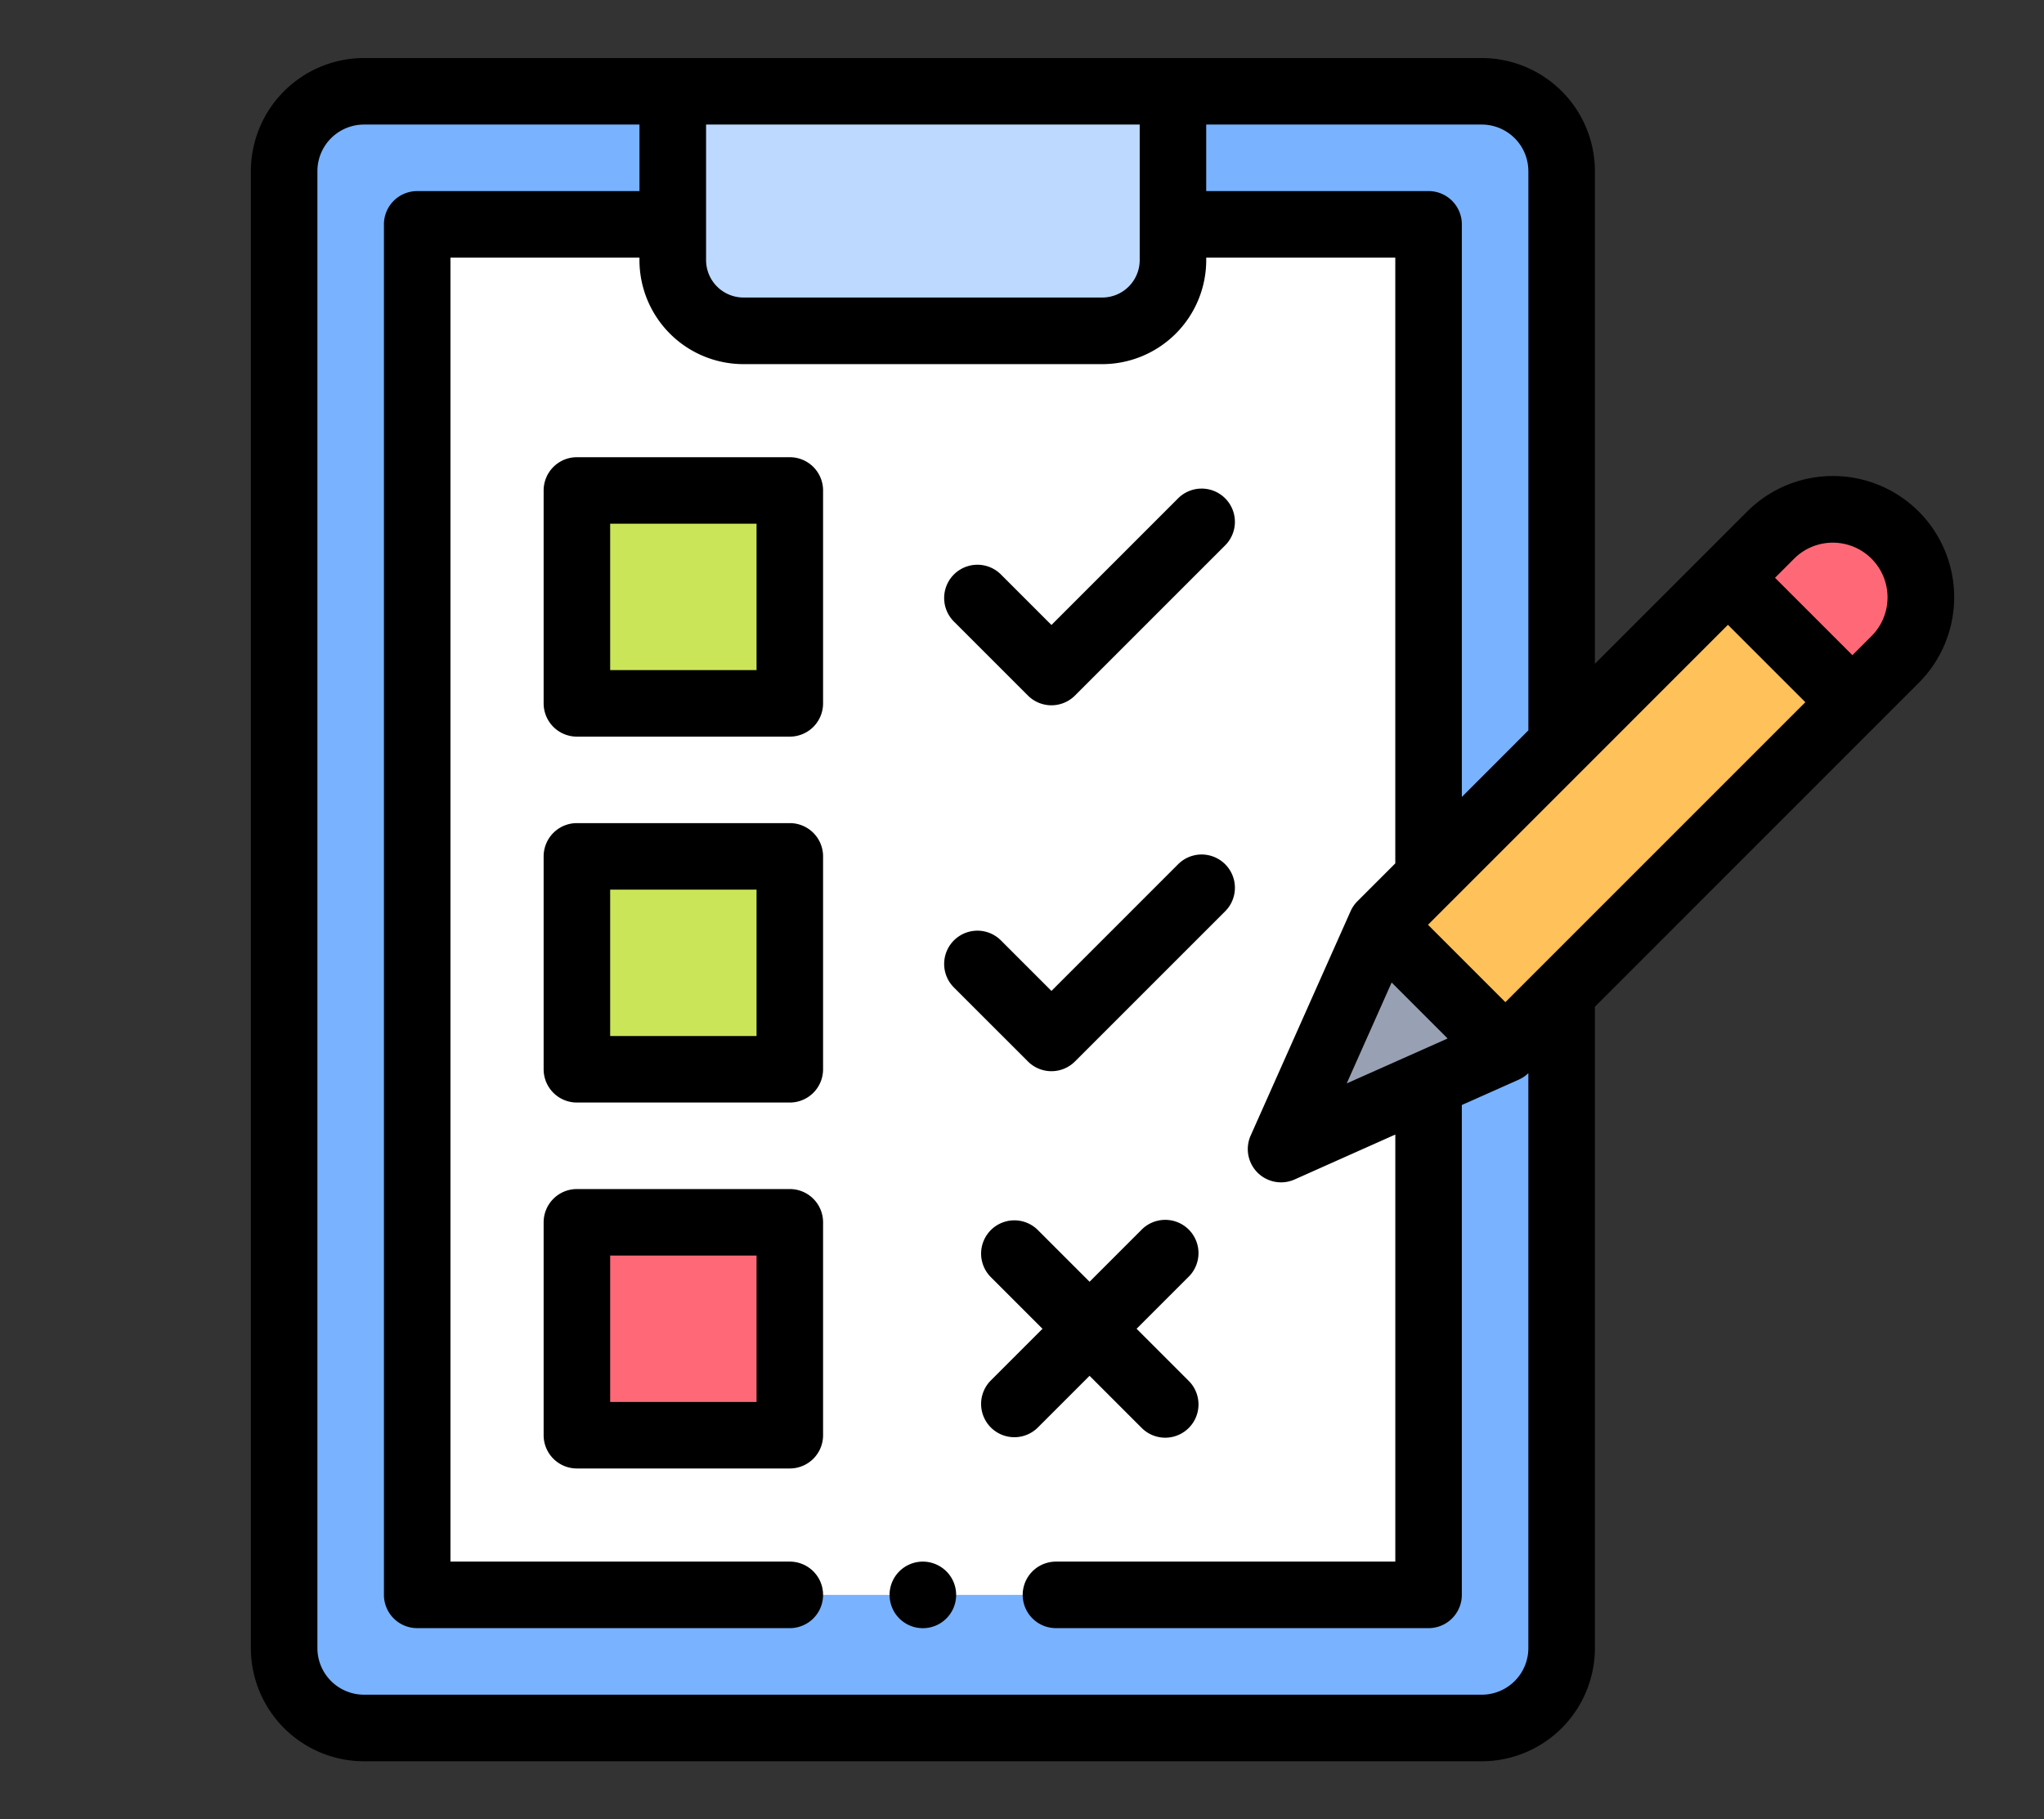 <svg xmlns="http://www.w3.org/2000/svg" xmlns:xlink="http://www.w3.org/1999/xlink" width="91" height="81" viewBox="0 0 91 81"><rect x="0" y="0" width="91" height="81" fill="#333333" stroke="none"/><defs><clipPath id="a"><rect width="91" height="81" transform="translate(-3551 -6996)" fill="#fff" stroke="#707070" stroke-width="1"/></clipPath></defs><g transform="translate(3551 6996)" clip-path="url(#a)"><g transform="translate(-3539.831 -6993.416)"><path d="M13.555,10H63.32a3.555,3.555,0,0,1,3.555,3.555V79.317a3.555,3.555,0,0,1-3.555,3.555H13.555A3.555,3.555,0,0,1,10,79.317V13.555A3.555,3.555,0,0,1,13.555,10Zm0,0" transform="translate(-8.519 -8.519)" fill="#79b2ff"/><path d="M84.115,50H95.026v61.022H50V50H60.911" transform="translate(-42.595 -42.595)" fill="#fff"/><path d="M129.979,20.664h15.971a3.147,3.147,0,0,0,3.147-3.147V10H126.832v7.517A3.148,3.148,0,0,0,129.979,20.664Zm0,0" transform="translate(-108.047 -8.519)" fill="#ff6977"/><path d="M129.979,20.664h15.971a3.147,3.147,0,0,0,3.147-3.147V10H126.832v7.517A3.148,3.148,0,0,0,129.979,20.664Zm0,0" transform="translate(-108.047 -8.519)" fill="#bdd9ff"/><path d="M314.111,154.146l17.354-17.354a3.917,3.917,0,1,1,5.54,5.54L319.65,159.686l-9.986,4.446Zm0,0" transform="translate(-263.8 -115.555)" fill="#ffc15a"/><path d="M319.65,266.1l-5.54-5.54-4.446,9.985Zm0,0" transform="translate(-263.799 -221.967)" fill="#98a1b3"/><path d="M449.532,144.236l1.9-1.9a3.917,3.917,0,0,0-5.54-5.54l-1.9,1.9Zm0,0" transform="translate(-378.232 -115.554)" fill="#ff6977"/><path d="M98,130h9.479v9.479H98Zm0,0" transform="translate(-83.485 -110.746)" fill="#cbe558"/><path d="M98,240h9.479v9.479H98Zm0,0" transform="translate(-83.485 -204.454)" fill="#cbe558"/><path d="M98,350h9.479v9.479H98Zm0,0" transform="translate(-83.485 -298.161)" fill="#ff6977"/><path d="M193.481,452a1.482,1.482,0,1,0,1.047.434A1.493,1.493,0,0,0,193.481,452Zm0,0" transform="translate(-163.563 -385.054)"/><path d="M74.252,20.19a5.4,5.4,0,0,0-7.634,0l-6.781,6.781V5.035A5.042,5.042,0,0,0,54.8,0H5.036A5.042,5.042,0,0,0,0,5.035V70.8a5.042,5.042,0,0,0,5.036,5.036H54.8A5.042,5.042,0,0,0,59.837,70.8V42.24L74.252,27.824a5.4,5.4,0,0,0,0-7.634ZM56.875,5.035v24.9L53.913,32.9V7.405a1.481,1.481,0,0,0-1.481-1.481h-9.9V2.962H54.8a2.076,2.076,0,0,1,2.074,2.074ZM48.788,45.654l2-4.492,2.492,2.492ZM39.571,2.962V9A1.668,1.668,0,0,1,37.9,10.663H21.932A1.668,1.668,0,0,1,20.266,9V2.962ZM54.8,72.871H5.036A2.076,2.076,0,0,1,2.962,70.8V5.035A2.076,2.076,0,0,1,5.036,2.962H17.3V5.924h-9.9A1.481,1.481,0,0,0,5.924,7.405V68.427a1.481,1.481,0,0,0,1.481,1.481H23.994a1.481,1.481,0,0,0,0-2.962H8.886V8.886H17.3V9a4.634,4.634,0,0,0,4.629,4.629H37.9A4.634,4.634,0,0,0,42.533,9V8.886H50.95V35.858l-1.687,1.687a1.5,1.5,0,0,0-.305.445l-4.446,9.985a1.481,1.481,0,0,0,1.956,1.956l4.483-2V66.946H35.843a1.481,1.481,0,0,0,0,2.962H52.431a1.481,1.481,0,0,0,1.481-1.481V46.615l2.54-1.131a1.477,1.477,0,0,0,.422-.285V70.8A2.076,2.076,0,0,1,54.8,72.871ZM66.637,31.25,55.851,42.037l-3.445-3.445L65.76,25.236l3.445,3.445Zm5.521-5.52-.857.857-3.445-3.445.857-.857a2.436,2.436,0,0,1,3.445,3.445Zm0,0"/><path d="M98.96,120H89.481A1.481,1.481,0,0,0,88,121.481v9.479a1.481,1.481,0,0,0,1.481,1.481H98.96a1.481,1.481,0,0,0,1.481-1.481v-9.479A1.481,1.481,0,0,0,98.96,120Zm-1.481,9.479H90.962v-6.517h6.517Zm0,0" transform="translate(-74.966 -102.227)"/><path d="M98.96,230H89.481A1.481,1.481,0,0,0,88,231.481v9.479a1.481,1.481,0,0,0,1.481,1.481H98.96a1.481,1.481,0,0,0,1.481-1.481v-9.479A1.481,1.481,0,0,0,98.96,230Zm-1.481,9.479H90.962v-6.517h6.517Zm0,0" transform="translate(-74.966 -195.935)"/><path d="M98.96,340H89.481A1.481,1.481,0,0,0,88,341.481v9.479a1.481,1.481,0,0,0,1.481,1.481H98.96a1.481,1.481,0,0,0,1.481-1.481v-9.479A1.481,1.481,0,0,0,98.96,340Zm-1.481,9.479H90.962v-6.517h6.517Zm0,0" transform="translate(-74.966 -289.642)"/><path d="M212.13,138.642a1.481,1.481,0,0,0,2.094,0l6.687-6.687a1.481,1.481,0,1,0-2.095-2.094l-5.639,5.639-2.248-2.248a1.481,1.481,0,0,0-2.095,2.094Zm0,0" transform="translate(-177.535 -110.257)"/><path d="M212.13,248.644a1.481,1.481,0,0,0,2.094,0l6.687-6.686a1.481,1.481,0,0,0-2.095-2.095l-5.639,5.64-2.248-2.248a1.481,1.481,0,0,0-2.095,2.094Zm0,0" transform="translate(-177.535 -203.967)"/><path d="M224.351,356.346l2.3,2.3a1.481,1.481,0,1,0,2.094-2.094l-2.3-2.3,2.3-2.3a1.481,1.481,0,1,0-2.094-2.094l-2.3,2.3-2.3-2.3a1.481,1.481,0,0,0-2.095,2.094l2.3,2.3-2.3,2.3a1.481,1.481,0,0,0,2.095,2.094Zm0,0" transform="translate(-187.012 -297.673)"/></g></g></svg>